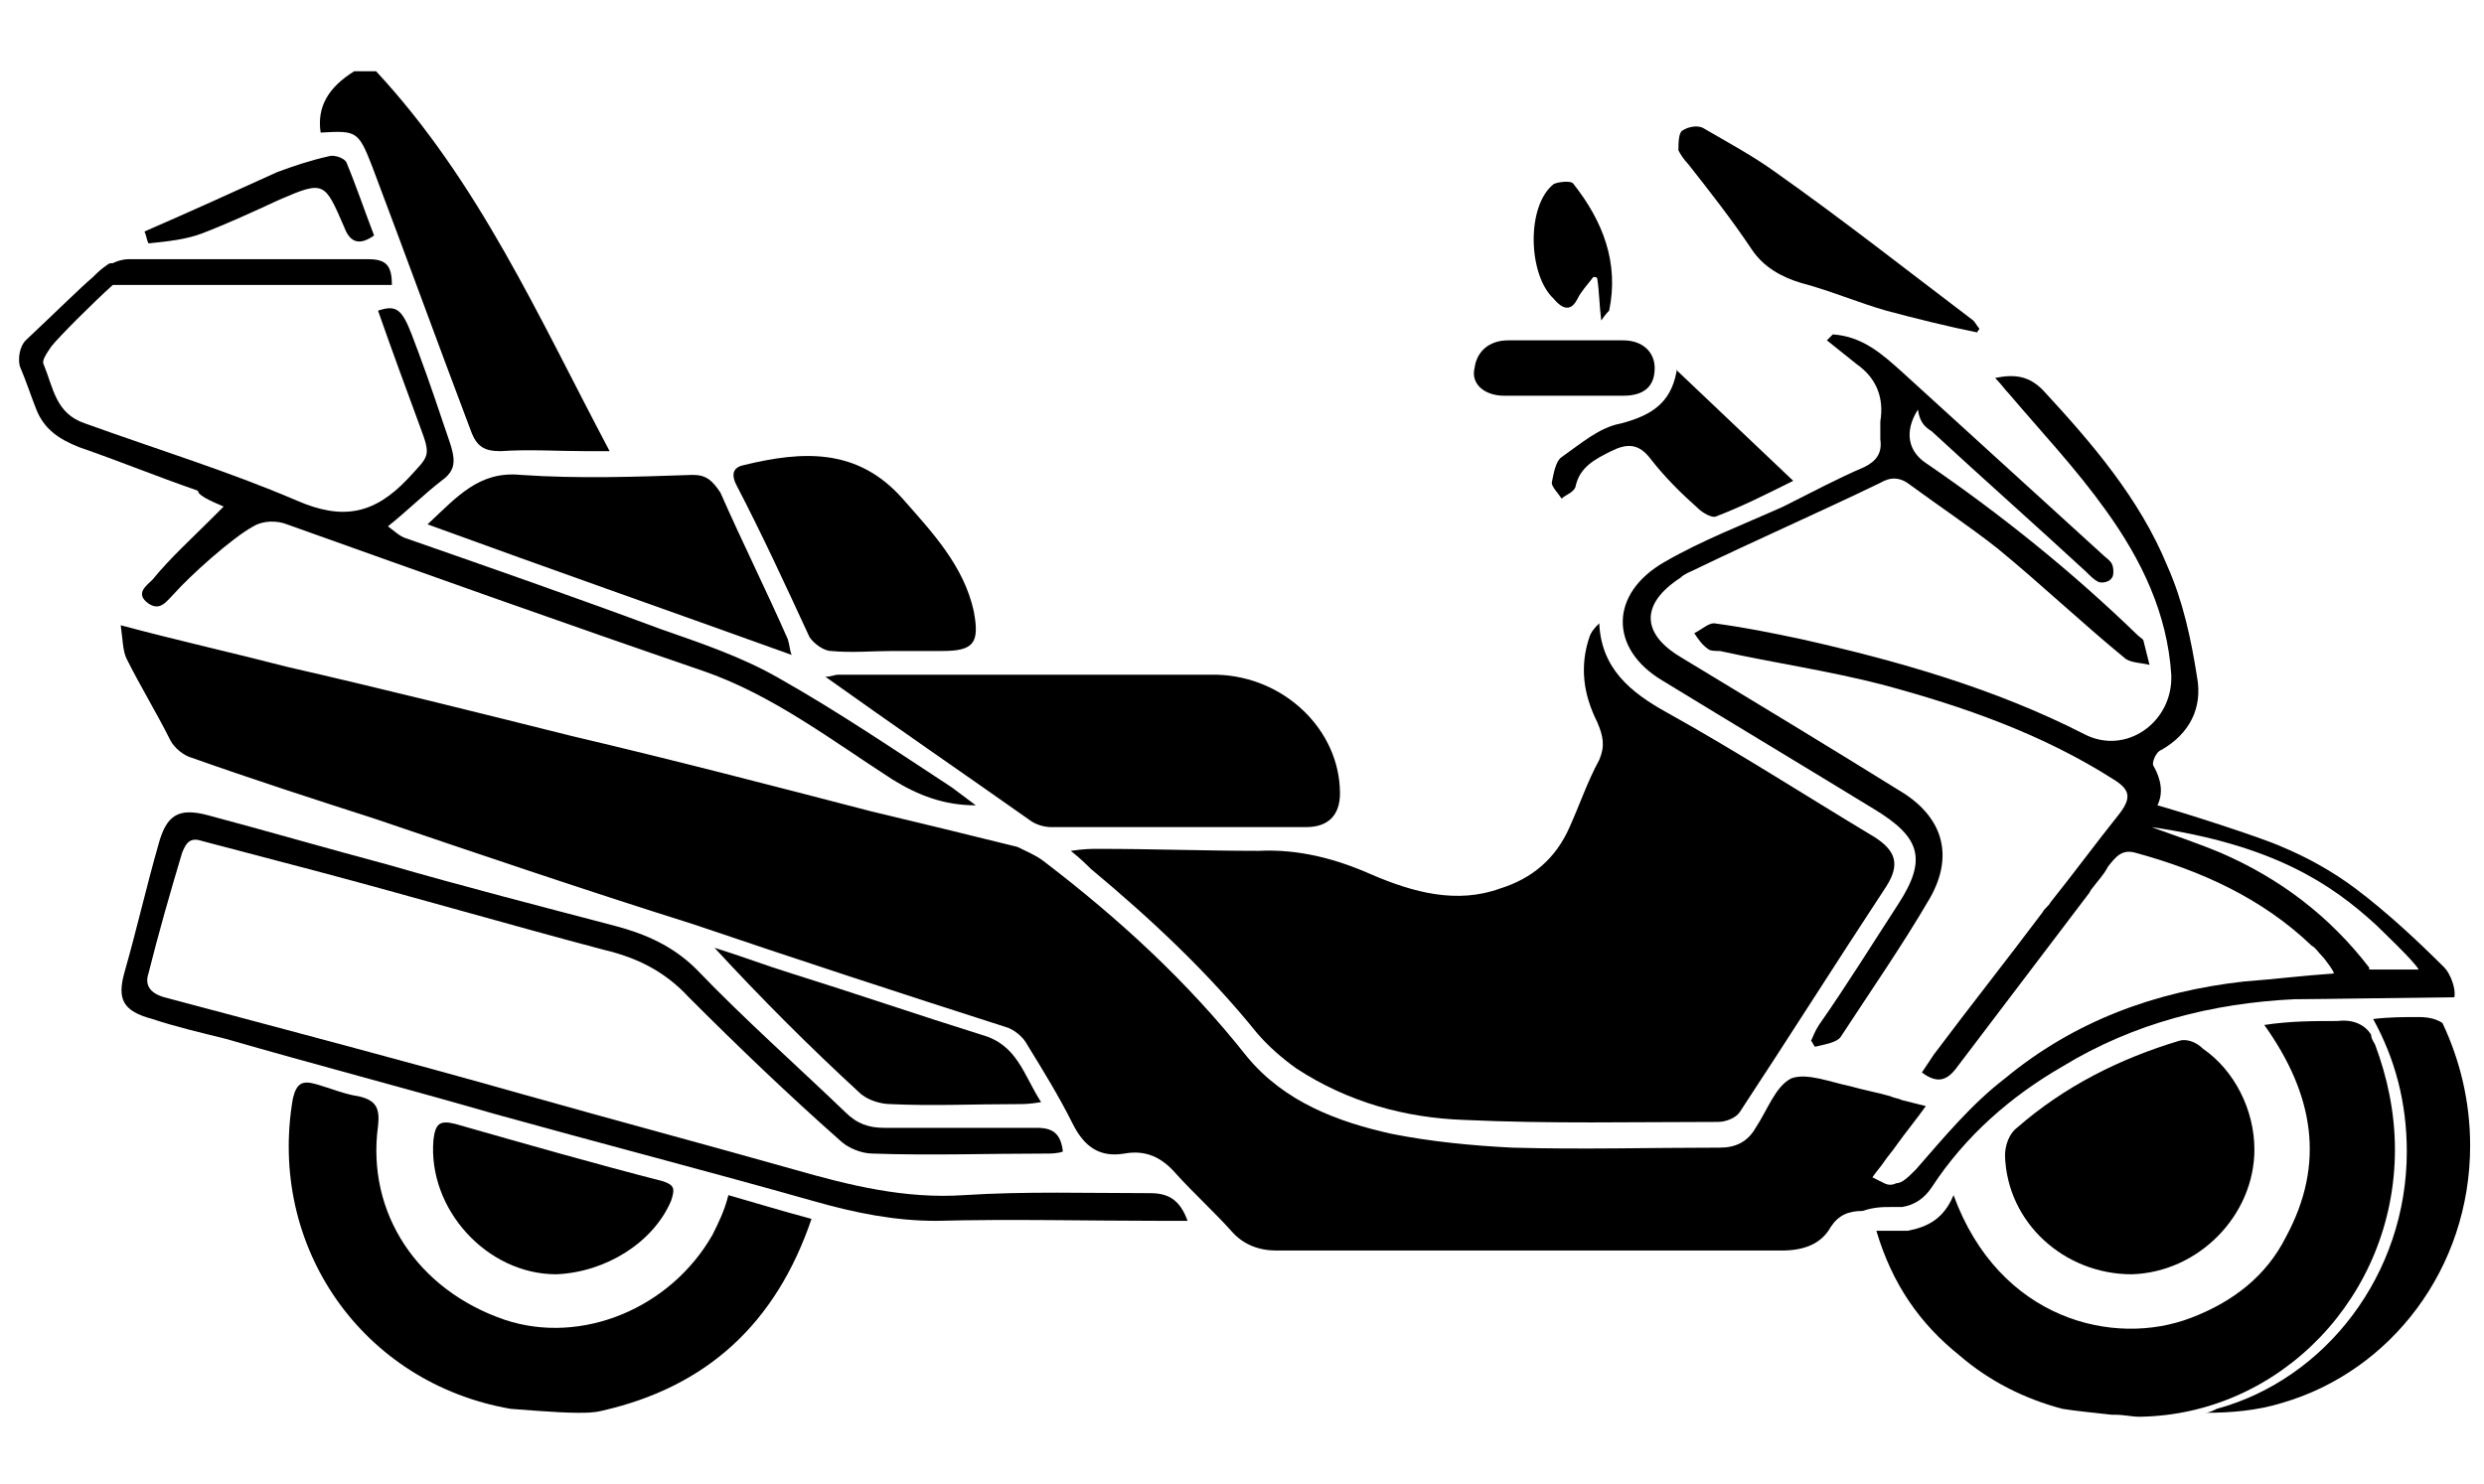 <svg _ngcontent-motorbikeApp-c42="" version="1.1" x="0px" y="0px" viewBox="0 0 125.5 75" xml:space="preserve" class="pointer fill-grey ng-star-inserted" style="enable-background: new 0 0 125.5 75;"><g _ngcontent-motorbikeApp-c42=""><path _ngcontent-motorbikeApp-c42="" d="M18.8,8.4c1.7,4.5,3.3,8.9,5,13.4c0.3,0.8,0.7,1,1.5,1c1.4-0.1,2.9,0,4.3,0c0.3,0,0.6,0,1.2,0
		C27.2,16,24.2,9.2,19,3.6c0,0-0.1,0-0.2,0c-0.4,0-0.9,0-0.9,0c-1.3,0.8-1.9,1.8-1.7,3.1C18,6.6,18.1,6.6,18.8,8.4z" class="st0"></path><path _ngcontent-motorbikeApp-c42="" d="M11.3,25.6c-0.2,0.2-0.4,0.4-0.6,0.6c-1,1-2.1,2-3,3.1c-0.3,0.3-0.9,0.7-0.2,1.2c0.6,0.4,0.9-0.1,1.3-0.5
		c0.8-0.9,2.9-2.8,4-3.4c0.5-0.3,1.2-0.3,1.7-0.1c7,2.5,14,5,21,7.4c3.5,1.2,6.5,3.5,9.6,5.5c1.3,0.8,2.6,1.3,4.2,1.3
		c-0.4-0.3-0.8-0.6-1.2-0.9c-2.9-1.9-5.7-3.8-8.7-5.5c-1.9-1.1-4-1.8-6-2.5c-4.3-1.6-8.6-3.1-12.9-4.6c-0.3-0.1-0.5-0.3-0.9-0.6
		c1-0.8,1.8-1.6,2.7-2.3c1-0.7,0.6-1.4,0.1-2.9c-0.6-1.8-1.1-3.2-1.6-4.5c-0.5-1.3-0.8-1.5-1.7-1.2c0.7,2,1.4,3.9,2.1,5.8
		c0.6,1.6,0.5,1.5-0.6,2.7c-1.7,1.8-3.3,2.1-5.6,1.1c-3.5-1.5-7.1-2.6-10.7-3.9c-1.5-0.5-1.6-1.8-2.1-3c-0.1-0.2,0.2-0.6,0.4-0.9
		c0.4-0.5,2.1-2.2,3.1-3.1h14.1c0-1-0.3-1.3-1.2-1.3c-4,0-8.1,0-12.1,0c-0.3,0-0.6,0.1-0.8,0.2c-0.1,0-0.2,0-0.3,0.1
		c-0.3,0.2-0.5,0.4-0.7,0.6c-0.7,0.6-1.7,1.6-3.4,3.2c-0.3,0.3-0.4,0.9-0.3,1.3c0.3,0.7,0.6,1.6,0.8,2.1c0.4,1.1,1.2,1.6,2.2,2
		c2.3,0.8,3.7,1.4,6,2.2C10,25.1,11.1,25.5,11.3,25.6z" class="st0"></path><path _ngcontent-motorbikeApp-c42="" d="M36,62.4c-2.1,3.7-6.6,5.6-10.5,4.3c-4.4-1.5-7-5.4-6.4-9.8c0.1-0.9-0.1-1.3-1-1.5c-0.7-0.1-1.4-0.4-2.1-0.6
		c-0.7-0.2-1-0.1-1.2,0.7c-1.3,7.5,3.5,14.4,11,15.7c0.1,0,2.3,0.2,3.4,0.2c0.4,0,0.8,0,1.2-0.1c5.3-1.2,8.8-4.4,10.6-9.7
		c-1.5-0.4-2.8-0.8-4.2-1.2C36.6,61.2,36.3,61.8,36,62.4z" class="st0"></path><path _ngcontent-motorbikeApp-c42="" d="M55.5,42.9c-0.4,0-0.7,0-1.4,0.1c0.5,0.4,0.8,0.7,1,0.9c3,2.5,5.9,5.2,8.4,8.3c0.6,0.7,1.3,1.3,2,1.8
		c2.6,1.7,5.5,2.5,8.5,2.6c4.3,0.2,8.5,0.1,12.8,0.1c0.4,0,0.9-0.2,1.1-0.5c2.5-3.8,4.9-7.6,7.4-11.4c0.7-1.1,0.5-1.8-0.6-2.5
		c-3.5-2.1-6.9-4.3-10.5-6.3c-1.8-1-3.3-2.2-3.4-4.5c-0.2,0.2-0.4,0.4-0.5,0.7c-0.5,1.5-0.3,2.9,0.4,4.3c0.3,0.7,0.4,1.2,0.1,1.9
		c-0.6,1.1-1,2.3-1.5,3.4c-0.7,1.6-1.9,2.6-3.5,3.1c-2.2,0.8-4.4,0.2-6.5-0.7c-1.8-0.8-3.7-1.3-5.7-1.2C60.9,43,58.2,42.9,55.5,42.9
		z" class="st0"></path><path _ngcontent-motorbikeApp-c42="" d="M41.7,34.2c3.5,2.5,7,4.9,10.4,7.3c0.3,0.2,0.7,0.3,1,0.3c4.3,0,8.6,0,12.9,0c1.1,0,1.7-0.6,1.7-1.7
		c0-3.2-2.8-5.9-6.2-6c-6.4,0-12.8,0-19.2,0C42.2,34.1,42,34.2,41.7,34.2z" class="st0"></path><path _ngcontent-motorbikeApp-c42="" d="M58.1,60.3c-3.1,0-6.3-0.1-9.4,0.1c-3,0.2-5.8-0.5-8.6-1.3c-4.6-1.3-9.1-2.5-13.7-3.8
		c-6-1.7-12.1-3.3-18.1-4.9c-0.7-0.2-1-0.6-0.8-1.2c0.5-2,1.1-4.1,1.7-6.1c0.2-0.5,0.4-0.8,1-0.6c1.9,0.5,3.8,1,5.7,1.5
		c4.9,1.3,9.7,2.7,14.6,4c1.7,0.4,3.1,1.1,4.3,2.4c2.5,2.5,5,4.9,7.6,7.2c0.4,0.4,1.1,0.7,1.7,0.7c2.9,0.1,5.8,0,8.7,0
		c0.3,0,0.6,0,0.9-0.1c-0.1-0.9-0.5-1.2-1.3-1.2c-2.6,0-5.1,0-7.7,0c-0.8,0-1.4-0.2-2-0.8c-2.5-2.4-5.1-4.7-7.5-7.2
		c-1.2-1.2-2.6-1.8-4.1-2.2c-3.8-1-7.7-2-11.5-3.1c-3-0.8-6.1-1.7-9.1-2.5c-1.5-0.4-2.1,0-2.5,1.5c-0.6,2.1-1.1,4.3-1.7,6.4
		c-0.4,1.4-0.1,2,1.4,2.4c1.2,0.4,2.5,0.7,3.7,1c4.5,1.3,9.1,2.5,13.6,3.8c5.4,1.5,10.8,2.9,16.1,4.4c2.1,0.6,4.1,1,6.2,1
		c3.8-0.1,7.7,0,11.5,0h1.2C59.6,60.6,59,60.3,58.1,60.3z" class="st0"></path><path _ngcontent-motorbikeApp-c42="" d="M97.6,21.8c2.6,2.4,5.2,4.7,7.8,7.1c0.2,0.2,0.4,0.4,0.6,0.5c0.2,0.1,0.6,0,0.7-0.2c0.1-0.1,0.1-0.5,0-0.7
		c-0.1-0.2-0.3-0.3-0.5-0.5c-3.4-3.1-6.7-6.1-10.1-9.2c-1-0.9-2-1.8-3.5-1.9c-0.1,0.1-0.2,0.2-0.3,0.3c0.5,0.4,1,0.8,1.5,1.2
		c1,0.7,1.4,1.7,1.2,2.9c0,0.3,0,0.6,0,0.9c0.1,0.7-0.2,1.1-0.8,1.4c-1.4,0.6-2.7,1.3-4.1,2c-2,0.9-4.1,1.7-6,2.8
		c-2.8,1.6-2.8,4.4-0.1,6c3.6,2.2,7.1,4.3,10.7,6.5c2.3,1.4,2.7,2.5,1.2,4.8c-1.3,2-2.6,4.1-4,6.1c-0.2,0.3-0.3,0.6-0.4,0.8
		c0.1,0.1,0.1,0.2,0.2,0.3c0.4-0.1,1.1-0.2,1.3-0.5c1.5-2.3,3.1-4.6,4.5-7c1.2-2.1,0.7-4-1.3-5.3c-3.7-2.3-7.5-4.6-11.3-6.9
		c-2-1.2-2-2.7,0-4c0.2-0.2,0.5-0.3,0.7-0.4c3.1-1.5,6.3-2.9,9.4-4.4c0.5-0.3,1-0.3,1.5,0.1c1.5,1.1,3,2.1,4.4,3.2
		c2.2,1.8,4.3,3.8,6.5,5.6c0.3,0.2,0.8,0.2,1.2,0.3c-0.1-0.4-0.2-0.8-0.3-1.2c0-0.1-0.2-0.2-0.3-0.3c-3.3-3.2-6.9-6.1-10.7-8.7
		c-0.9-0.6-1.1-1.6-0.4-2.7C97,21.4,97.3,21.6,97.6,21.8z" class="st0"></path><path _ngcontent-motorbikeApp-c42="" d="M26.3,24c-2.1-0.2-3.2,1.1-4.7,2.5c6.3,2.3,12.3,4.4,18.4,6.6c-0.1-0.2-0.1-0.5-0.2-0.8
		c-1.1-2.5-2.3-4.9-3.4-7.4C36,24.3,35.7,24,35,24C32.1,24.1,29.2,24.2,26.3,24z" class="st0"></path><path _ngcontent-motorbikeApp-c42="" d="M40.9,32.2c0.2,0.3,0.7,0.7,1.1,0.7c1,0.1,2.1,0,3.1,0c0.8,0,1.7,0,2.5,0c1.6,0,1.9-0.4,1.6-2
		c-0.5-2.3-2.1-4-3.6-5.7c-2.3-2.6-5.1-2.4-8-1.7c-0.5,0.1-0.7,0.4-0.4,1C38.5,27,39.7,29.6,40.9,32.2z" class="st0"></path><path _ngcontent-motorbikeApp-c42="" d="M33.9,60.7c0.2-0.6,0.2-0.8-0.4-1c-3.5-0.9-7-1.9-10.5-2.9c-0.8-0.2-1,0-1.1,0.8c-0.3,3.5,2.7,6.8,6.2,6.8
		C30.6,64.3,33,62.8,33.9,60.7z" class="st0"></path><path _ngcontent-motorbikeApp-c42="" d="M43.4,55.2c0.4,0.4,1.1,0.6,1.6,0.6c2.1,0.1,4.2,0,6.4,0c0.3,0,0.6,0,1.2-0.1c-0.9-1.4-1.2-2.9-3-3.4
		c-3.2-1-6.4-2.1-9.6-3.1c-1.3-0.4-2.6-0.9-3.9-1.3C38.5,50.5,40.9,52.9,43.4,55.2z" class="st0"></path><path _ngcontent-motorbikeApp-c42="" d="M85.3,8.3c1.1,1.4,2.2,2.8,3.2,4.3c0.6,0.9,1.5,1.4,2.5,1.7c1.5,0.4,2.9,1,4.3,1.4c1.5,0.4,3.1,0.8,4.6,1.1
		c0-0.1,0.1-0.1,0.1-0.2c-0.1-0.1-0.2-0.3-0.3-0.4c-3.3-2.5-6.6-5.1-10-7.5c-1.1-0.8-2.4-1.5-3.6-2.2c-0.3-0.2-0.8-0.1-1.1,0.1
		c-0.2,0.1-0.2,0.7-0.2,1C84.9,7.8,85.1,8.1,85.3,8.3z" class="st0"></path><path _ngcontent-motorbikeApp-c42="" d="M78.9,23.1c-0.3,0.2-0.4,0.8-0.5,1.3c0,0.2,0.3,0.5,0.5,0.8c0.2-0.2,0.6-0.3,0.7-0.6c0.2-1,1-1.4,1.8-1.8
		c0.8-0.4,1.4-0.4,2,0.4c0.7,0.9,1.5,1.7,2.4,2.5c0.2,0.2,0.7,0.5,0.9,0.4c1.3-0.5,2.5-1.1,3.9-1.8c-2.1-2-4-3.8-5.9-5.6
		c0.1-0.1,0,0,0,0.1c-0.3,1.6-1.3,2.2-2.8,2.6C80.8,21.6,79.9,22.4,78.9,23.1z" class="st0"></path><path _ngcontent-motorbikeApp-c42="" d="M76,20c2,0,4,0,6,0c1.1,0,1.6-0.5,1.6-1.4c0-0.8-0.6-1.4-1.6-1.4c-1,0-2,0-2.9,0c-1,0-2,0-2.9,0
		c-1,0-1.6,0.6-1.7,1.4C74.3,19.4,75,20,76,20z" class="st0"></path><path _ngcontent-motorbikeApp-c42="" d="M79.7,15.1c0.2-0.4,0.5-0.7,0.8-1.1c0.1,0,0.2,0,0.2,0.1c0.1,0.6,0.1,1.3,0.2,2.1c0.2-0.3,0.3-0.4,0.4-0.5
		c0.5-2.4-0.3-4.5-1.8-6.4c-0.1-0.2-0.8-0.1-1,0c-1.4,1.1-1.3,4.6,0,5.8C79,15.7,79.4,15.7,79.7,15.1z" class="st0"></path><path _ngcontent-motorbikeApp-c42="" d="M10.2,11.8c1.3-0.5,2.6-1.1,3.9-1.7c2.3-1,2.3-0.9,3.3,1.4c0.3,0.8,0.8,0.9,1.5,0.4c-0.5-1.3-0.9-2.5-1.4-3.7
		c-0.1-0.2-0.6-0.4-0.9-0.3c-0.9,0.2-1.8,0.5-2.6,0.8c-2.2,1-4.4,2-6.7,3c0.1,0.2,0.1,0.4,0.2,0.6C8.5,12.2,9.4,12.1,10.2,11.8z" class="st0"></path><path _ngcontent-motorbikeApp-c42="" d="M95.6,61c0.2,0,0.3,0,0.5,0c0.6-0.1,1.1-0.4,1.5-1c1.7-2.6,4-4.6,6.6-6.1c3.6-2.2,7.6-3.2,11.7-3.4
		c0.9,0,7.6-0.1,8.1-0.1c0.1-0.4-0.2-1.2-0.5-1.5c-1.3-1.3-2.9-2.8-4.5-4c-1.2-0.9-2.5-1.6-3.7-2.1c-1.1-0.5-5.2-1.8-6.3-2.1
		c0.3-0.6,0.2-1.3-0.2-2c-0.1-0.1,0.1-0.7,0.4-0.8c1.4-0.8,2.1-2.1,1.8-3.7c-0.3-1.9-0.7-3.8-1.5-5.6c-1.4-3.4-3.8-6.2-6.3-8.9
		c-0.7-0.7-1.4-0.8-2.4-0.6c0.3,0.3,0.5,0.6,0.7,0.8c1.7,2,3.4,3.8,4.9,5.9c1.8,2.5,3.1,5.2,3.3,8.3c0.1,2.4-2.3,4.1-4.4,3
		c-4.5-2.3-9.4-3.7-14.3-4.8c-1.4-0.3-2.9-0.6-4.4-0.8c-0.3,0-0.6,0.3-1,0.5c0.2,0.3,0.4,0.6,0.7,0.8c0.1,0.1,0.4,0.1,0.6,0.1
		c2.7,0.6,5.5,1,8.2,1.7c4.1,1.1,8.1,2.5,11.7,4.8c0.8,0.5,0.9,0.9,0.3,1.7c-1.2,1.5-2.3,3-3.5,4.5c-0.1,0.2-0.3,0.3-0.4,0.5
		c-1.8,2.4-3.7,4.8-5.5,7.2c-0.2,0.3-0.4,0.6-0.6,0.9c0.8,0.6,1.3,0.4,1.8-0.3c2.2-2.9,4.4-5.8,6.6-8.7c0.1-0.1,0.1-0.2,0.2-0.3
		c0.3-0.4,0.6-0.7,0.8-1.1c0.4-0.5,0.7-0.9,1.4-0.7c3.3,0.9,6.4,2.3,8.9,4.7c0.2,0.1,0.3,0.3,0.5,0.5c0.2,0.2,0.7,0.9,0.6,0.9
		c-1.5,0.1-3.1,0.3-4.5,0.4c-4.5,0.5-8.6,2-12.1,4.9c-1.7,1.3-3.1,3-4.5,4.6c-0.4,0.4-0.7,0.7-1,0.7c-0.2,0.1-0.4,0.1-0.6,0
		c-0.2-0.1-0.4-0.2-0.6-0.3c0.2-0.3,0.4-0.5,0.6-0.8c0.2-0.3,0.4-0.5,0.6-0.8c0.5-0.7,1-1.3,1.5-2c-0.4-0.1-0.8-0.2-1.2-0.3
		c-0.2-0.1-0.4-0.1-0.6-0.2c-0.7-0.2-1.3-0.3-2-0.5c-1-0.2-2.2-0.7-3-0.4c-0.8,0.4-1.2,1.6-1.8,2.5c-0.4,0.7-1,1-1.8,1
		c-3.5,0-7,0.1-10.5,0c-2-0.1-4.1-0.3-6.1-0.7c-2.7-0.6-5.4-1.6-7.3-3.9c-3-3.8-6.5-7-10.3-9.9c-0.4-0.3-0.9-0.5-1.3-0.7
		c-2.4-0.6-4.9-1.2-7.4-1.8c-5-1.3-10-2.6-15.1-3.8c-4.8-1.2-9.6-2.4-14.4-3.5c-2.7-0.7-5.4-1.3-8.4-2.1c0.1,0.7,0.1,1.3,0.3,1.7
		c0.7,1.4,1.5,2.7,2.2,4.1c0.2,0.4,0.7,0.8,1.1,0.9c3.1,1.1,6.2,2.1,9.3,3.1c5.3,1.8,10.6,3.6,16,5.3c5.3,1.8,10.5,3.5,15.8,5.2
		c0.4,0.1,0.9,0.5,1.1,0.9c0.8,1.3,1.6,2.6,2.3,4c0.6,1.2,1.4,1.7,2.6,1.5c1.1-0.2,1.9,0.2,2.6,1c0.9,1,1.9,1.9,2.8,2.9
		c0.6,0.7,1.4,1,2.3,1c8.5,0,17,0,25.5,0c1.1,0,2-0.3,2.5-1.2c0.4-0.6,0.9-0.8,1.6-0.8C94.7,61,95.1,61,95.6,61
		C95.6,61,95.6,61,95.6,61z M112.2,43.1c-1.2-0.5-2.4-0.9-3.5-1.3c6.2,0.9,9.1,2.9,11.3,4.9c0.2,0.2,2,1.9,2.2,2.3
		c-0.7,0-1.9,0-2.5,0c0,0,0-0.1,0-0.1C117.7,46.3,115.2,44.4,112.2,43.1z" class="st0"></path><path _ngcontent-motorbikeApp-c42="" d="M123.4,51.7c-0.3-0.2-0.7-0.3-1.2-0.3c-0.7,0-1.5,0-2.3,0.1c1.1,2,1.7,4.2,1.7,6.7c0,6.2-4.1,11.5-9.6,13
		c-0.2,0.1-0.4,0.2-0.6,0.2c1.3,0,2.6-0.1,3.9-0.5c5.5-1.6,9.5-6.8,9.5-13C124.8,55.7,124.3,53.6,123.4,51.7z" class="st0"></path><path _ngcontent-motorbikeApp-c42="" d="M121,58.1c0-1.9-0.4-3.7-1-5.3c-0.1-0.2-0.2-0.3-0.2-0.5c-0.3-0.5-0.9-0.8-1.7-0.7c-1.2,0-2.4,0-3.7,0.2
		c2.5,3.5,3.1,7,1.1,10.7c-1,2-2.7,3.3-4.8,4.1c-3.9,1.5-9.7,0.1-12-6.2c-0.5,1.2-1.3,1.6-2.3,1.8c-0.2,0-0.4,0-0.6,0
		c-0.3,0-0.7,0-1,0c0.8,2.7,2.2,4.7,4.2,6.3c1.5,1.3,3.3,2.2,5.2,2.7c0.6,0.1,1.6,0.2,2.5,0.3c0.1,0,0.1,0,0.2,0
		c0.4,0,0.8,0.1,1.2,0.1C115.2,71.5,121,65.5,121,58.1z" class="st0"></path><path _ngcontent-motorbikeApp-c42="" d="M110.1,52.6c-3,0.9-5.8,2.3-8.2,4.4c-0.4,0.3-0.6,0.9-0.6,1.4c0.1,3.4,3,6,6.4,6c3.4-0.1,6.2-3,6.2-6.3
		c0-2-1-4-2.6-5.1C110.9,52.6,110.4,52.5,110.1,52.6z" class="st0"></path></g></svg>
